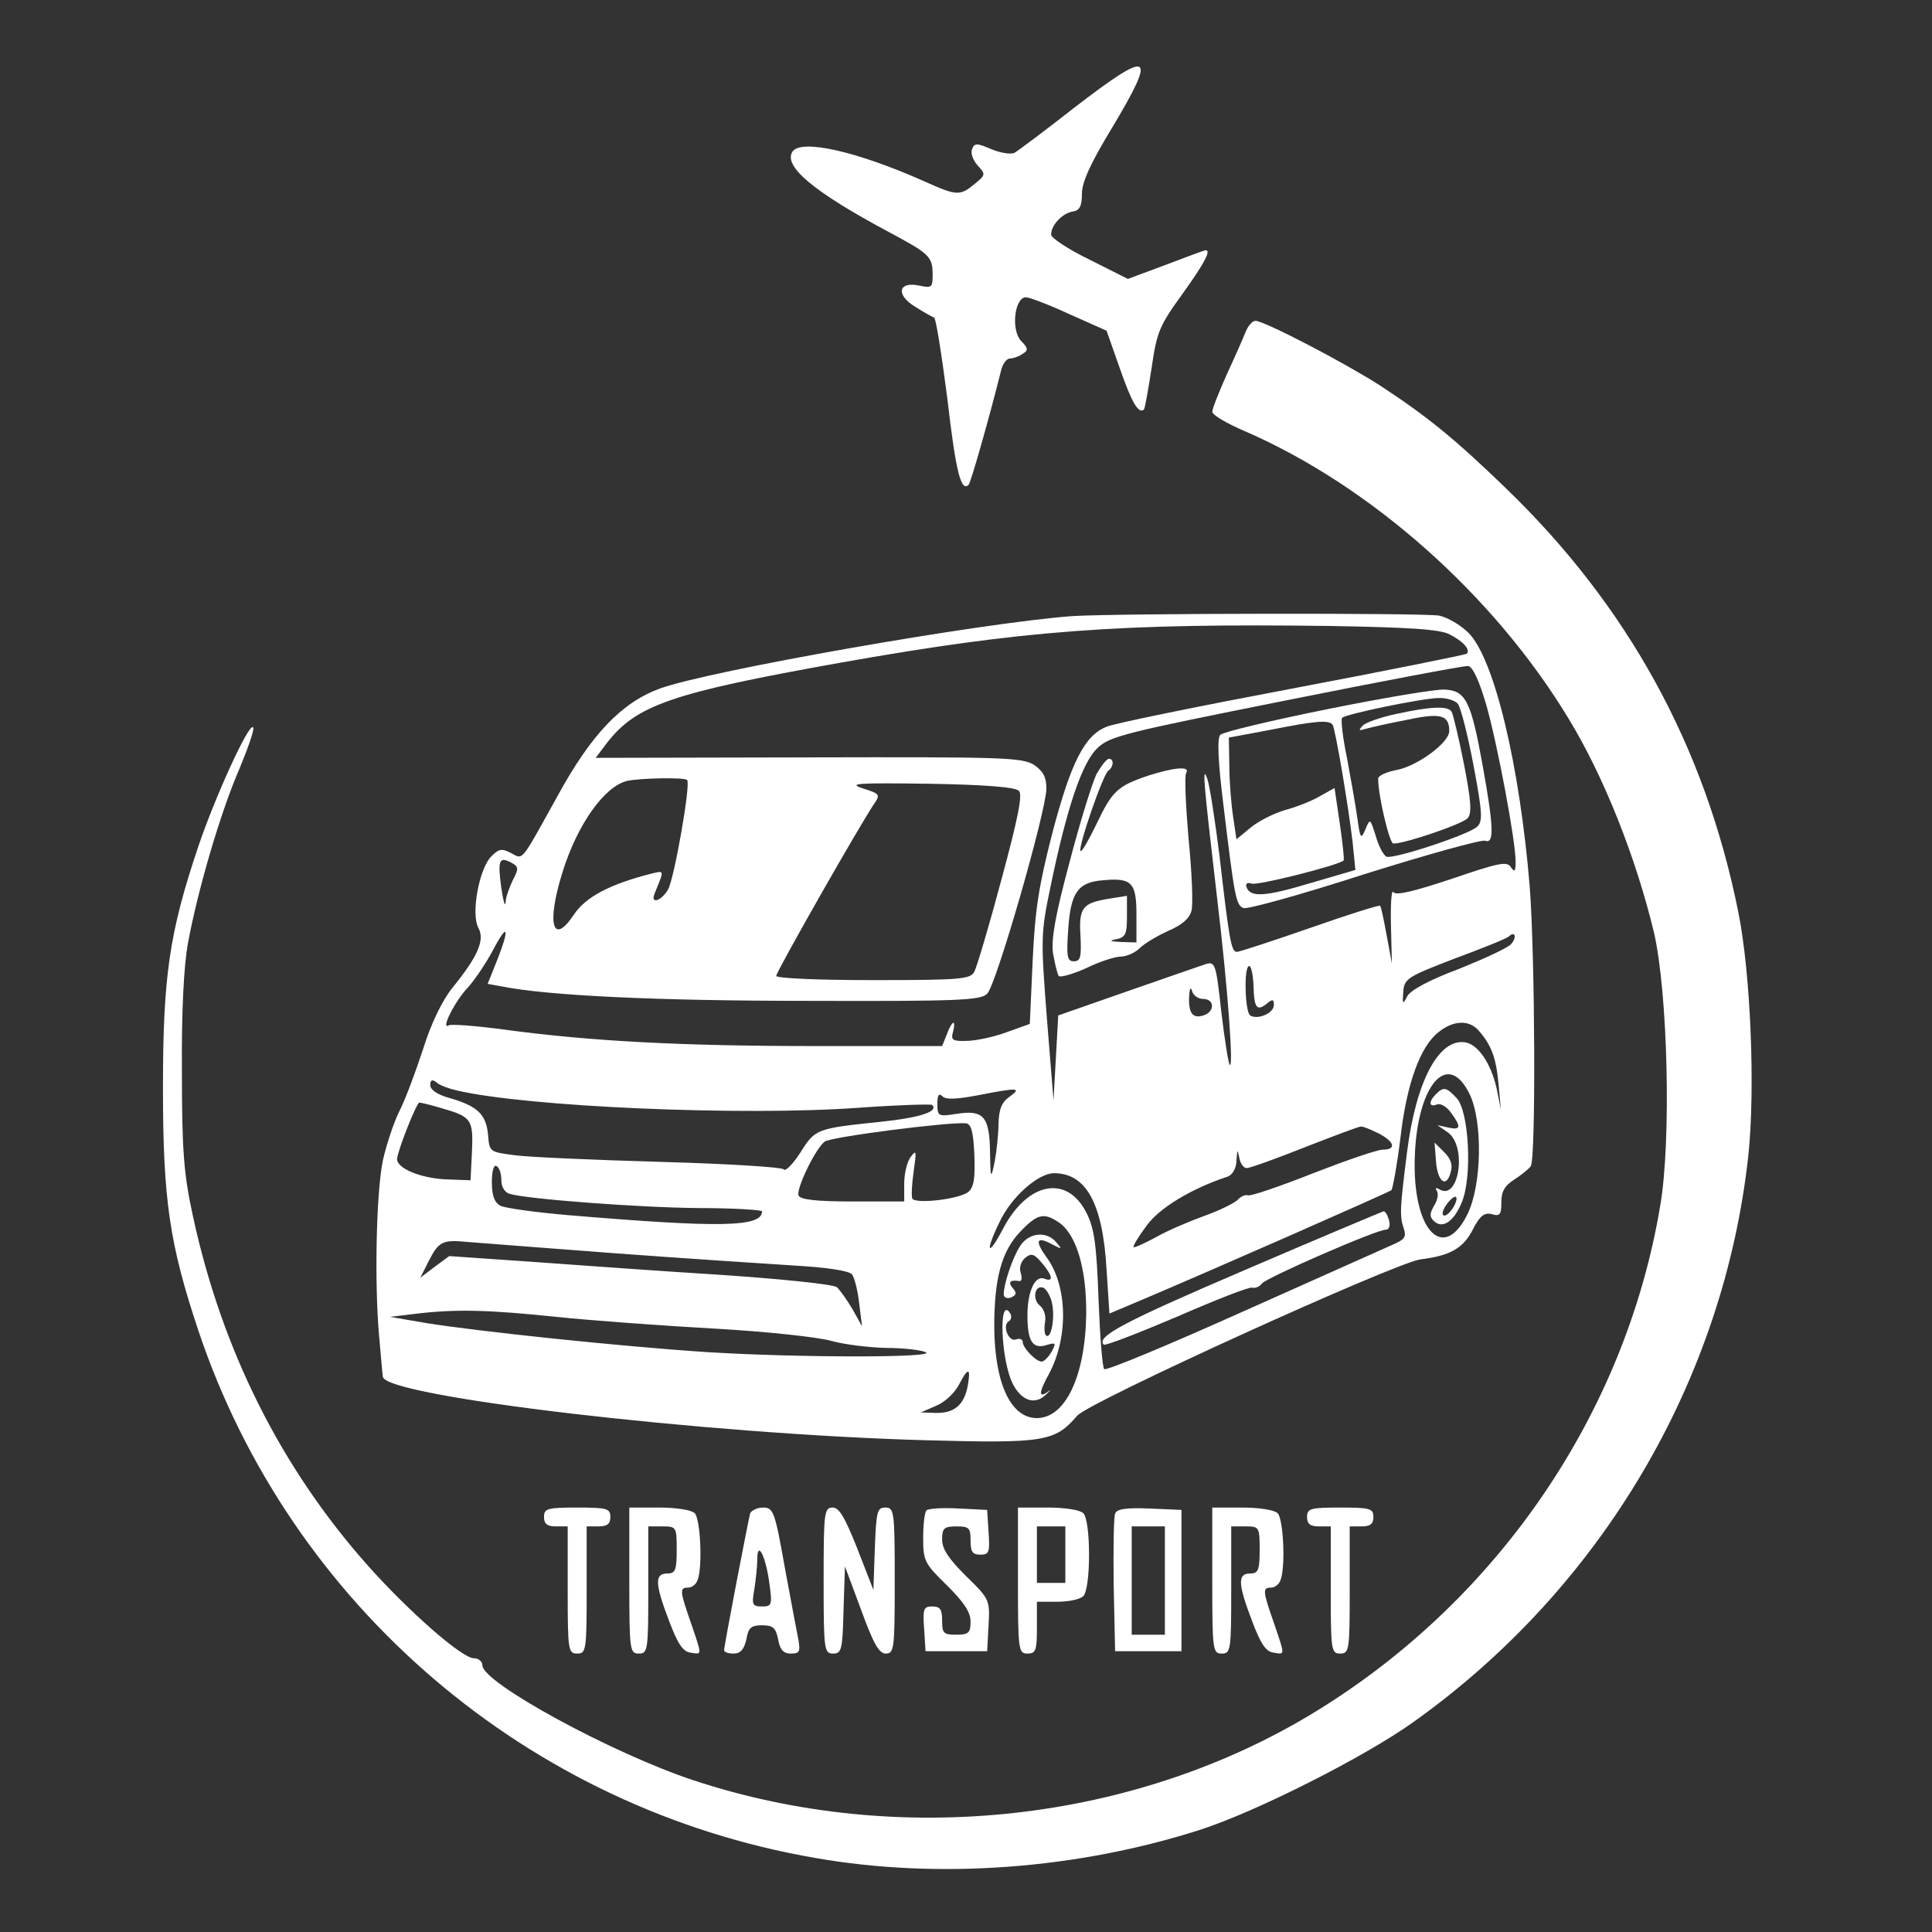 <svg width="100" height="100" viewBox="0 0 100 100" fill="none" xmlns="http://www.w3.org/2000/svg">
<rect x="0" y="0" width="100" height="100" fill="#333333" stroke="none"/>
<g clip-path="url(#clip0_12_2)">
<path d="M55.584 5.589C54.063 6.783 52.689 7.807 52.517 7.904C52.346 8.002 51.831 7.929 51.34 7.734C50.555 7.393 50.432 7.393 50.309 7.734C50.236 7.929 50.359 8.294 50.604 8.563C51.021 9.026 51.021 9.05 50.457 9.513C49.696 10.147 49.525 10.147 47.856 9.391C44.348 7.831 41.454 7.173 41.012 7.856C40.546 8.611 42.116 9.928 45.943 11.975C48.126 13.145 48.273 13.267 48.273 14.242C48.273 14.876 48.224 14.924 47.562 14.778C46.483 14.559 46.36 15.266 47.366 15.875C47.783 16.143 48.224 16.387 48.347 16.436C48.445 16.46 48.739 18.361 49.034 20.628C49.475 24.455 49.745 25.479 50.138 25.089C50.261 24.942 51.217 21.579 51.806 19.214C51.88 18.849 52.1 18.556 52.272 18.556C52.419 18.556 52.738 18.459 52.934 18.312C53.229 18.142 53.229 18.02 52.836 17.63C52.321 17.045 52.517 15.387 53.106 15.387C53.278 15.387 54.308 15.777 55.363 16.265L57.276 17.118L57.963 19.068C58.577 20.848 58.944 21.457 59.214 21.189C59.263 21.116 59.435 20.165 59.607 19.044C59.877 17.191 59.999 16.874 61.201 15.217C62.354 13.608 62.698 12.95 62.403 12.95C62.354 12.95 61.422 13.291 60.343 13.706L58.38 14.437L56.393 13.438C55.289 12.901 54.406 12.316 54.406 12.146C54.406 11.658 54.971 11.049 55.51 10.951C55.878 10.902 56.001 10.683 56.001 10.025C56.001 9.416 56.467 8.416 57.546 6.637C59.926 2.664 59.607 2.493 55.584 5.589Z" fill="white"/>
<path d="M64.489 17.142C64.366 17.459 63.924 18.459 63.507 19.361C63.09 20.287 62.747 21.164 62.747 21.311C62.747 21.481 63.507 21.92 64.415 22.31C70.94 25.137 77.318 30.793 81.194 37.203C83.034 40.226 84.678 44.394 85.61 48.269C86.321 51.341 86.518 59.043 85.929 62.431C84.138 73.108 77.588 82.76 68.144 88.561C58.797 94.314 46.556 95.679 35.885 92.144C31.69 90.755 24.969 87.099 24.969 86.197C24.969 86.002 24.773 85.831 24.527 85.831C23.914 85.831 21.166 83.418 19.057 81.054C14.543 75.984 11.477 69.866 9.98 62.919C9.514 60.774 9.416 59.579 9.416 55.484C9.391 52.364 9.514 49.951 9.735 48.781C10.25 46.027 11.403 42.078 12.384 39.811C12.85 38.69 13.194 37.715 13.096 37.642C12.875 37.422 11.133 41.249 10.274 43.784C8.754 48.294 8.435 50.561 8.435 56.337C8.435 62.114 8.778 64.406 10.274 68.891C15.034 83.077 27.324 93.607 42.19 96.166C48.568 97.287 55.755 96.751 62.134 94.704C65.004 93.778 70.621 90.95 73.173 89.122C82.887 82.199 89.216 71.474 90.492 59.823C90.86 56.386 90.614 50.39 89.977 47.221C88.259 38.641 84.261 31.353 77.907 25.235C75.307 22.724 73.909 21.579 71.456 19.97C69.64 18.8 65.445 16.606 64.979 16.606C64.832 16.606 64.611 16.85 64.489 17.142Z" fill="white"/>
<path d="M55.51 31.889C50.8 32.231 36.67 34.717 34.144 35.643C32.156 36.374 30.586 38.032 28.845 41.225C26.907 44.711 27.103 44.491 26.441 44.15C25.974 43.906 25.827 43.931 25.435 44.321C24.797 44.954 24.38 47.27 24.748 48.001C25.116 48.635 24.748 49.488 23.423 51.121C22.908 51.755 22.319 52.949 21.902 54.29C21.51 55.484 20.97 56.947 20.651 57.556C20.357 58.166 19.989 59.287 19.817 60.067C19.474 61.724 19.376 66.38 19.621 69.134C19.719 70.207 19.793 71.157 19.817 71.255C19.866 72.279 36.425 74.229 47.906 74.546C54.063 74.716 54.602 74.619 55.755 73.278C56.344 72.571 72.167 65.381 73.516 65.186C75.086 64.991 75.749 64.601 76.239 63.626C76.607 62.919 76.828 62.748 77.22 62.846C77.637 62.968 77.711 62.87 77.711 62.212C77.711 61.676 77.883 61.359 78.398 61.042C78.766 60.798 79.134 60.506 79.232 60.359C79.502 59.994 79.453 49.561 79.183 45.954C78.668 39.641 77.343 34.059 75.994 32.742C75.601 32.352 74.939 31.962 74.497 31.865C73.712 31.719 57.792 31.743 55.51 31.889ZM75.037 32.84C75.749 33.206 76.116 33.62 75.92 33.839C75.847 33.888 71.774 34.717 66.868 35.643C61.962 36.569 57.644 37.447 57.276 37.617C56.148 38.056 55.437 39.446 54.48 43.078C53.769 45.832 53.572 47.075 53.45 49.732L53.302 52.998L52.076 53.437C51.413 53.681 50.481 53.876 50.015 53.876C49.304 53.9 49.206 53.827 49.328 53.413C49.5 52.73 49.279 52.803 49.009 53.534L48.764 54.144H42.214C35.346 54.144 30.586 53.9 26.097 53.291C24.65 53.096 23.35 52.998 23.227 53.071C22.785 53.339 23.546 51.804 24.233 51.097C24.601 50.682 25.189 49.805 25.533 49.147C26.293 47.709 26.392 48.026 25.729 49.708L25.239 50.926L25.925 51.048C28.305 51.536 34.021 51.804 41.822 51.804C49.598 51.828 50.751 51.779 51.094 51.438C51.561 50.999 54.161 41.956 54.161 40.811C54.161 40.226 53.989 39.909 53.523 39.592C52.91 39.202 51.904 39.178 41.846 39.202L30.832 39.226L31.421 38.446C32.941 36.496 34.757 35.862 43.49 34.303C52.959 32.621 57.939 32.255 68.88 32.401C73.001 32.474 74.546 32.572 75.037 32.84ZM76.926 36.472C77.515 38.544 78.447 43.516 78.447 44.589C78.447 45.101 78.398 45.174 78.202 44.881C78.005 44.564 77.564 44.662 75.135 45.491C73.148 46.149 72.24 46.368 72.118 46.173C72.02 46.027 71.971 46.807 71.995 47.879L72.044 49.878L71.774 48.416C71.627 47.611 71.48 46.904 71.431 46.88C71.406 46.831 69.763 47.343 67.825 48.026C65.862 48.708 64.145 49.269 64.022 49.269C63.728 49.269 63.63 48.708 63.115 44.248C62.894 42.492 62.624 40.737 62.502 40.347C62.207 39.494 62.281 40.347 62.992 46.441C63.556 51.146 63.851 55.289 63.654 55.119C63.581 55.046 63.385 53.803 63.213 52.364C62.943 49.878 62.894 49.756 62.404 49.903C62.109 50 60.294 50.634 58.331 51.316L54.774 52.559L54.652 54.753L54.529 56.947L54.185 52.681C53.867 48.562 53.867 48.318 54.382 45.856C55.216 41.834 56.001 39.47 56.81 38.714C57.448 38.105 58.258 37.91 66.574 36.252C71.554 35.253 75.797 34.449 75.994 34.473C76.239 34.522 76.558 35.229 76.926 36.472ZM35.566 40.372C35.763 40.567 34.904 45.442 34.585 46.027C34.266 46.612 33.653 46.831 33.874 46.271C34.389 45.003 34.413 45.052 33.702 45.222C31.592 45.759 30.317 46.417 29.703 47.343C28.599 49.001 28.28 47.806 29.114 45.149C29.875 42.688 31.273 40.713 32.451 40.421C33.113 40.274 35.419 40.226 35.566 40.372ZM52.738 40.932C52.934 41.127 52.714 42.273 51.831 45.539C51.193 47.928 50.555 50.073 50.432 50.292C50.236 50.682 49.745 50.731 45.207 50.731C42.288 50.731 40.178 50.634 40.178 50.512C40.178 50.292 44.594 42.541 45.256 41.591C45.575 41.127 45.526 41.079 44.667 40.811C43.858 40.542 44.349 40.518 48.102 40.567C50.947 40.616 52.542 40.737 52.738 40.932ZM26.539 45.564C26.367 45.929 26.171 46.441 26.171 46.709C26.146 46.977 26.048 46.636 25.95 45.978C25.754 44.54 25.827 44.321 26.441 44.638C26.858 44.857 26.858 44.954 26.539 45.564ZM78.226 48.854C78.079 49.049 76.852 49.61 75.528 50.146C73.958 50.731 72.976 51.267 72.829 51.584C72.609 52.023 72.584 51.974 72.633 51.341C72.682 50.658 72.829 50.561 75.307 49.61C76.754 49.074 78.03 48.562 78.103 48.464C78.422 48.172 78.52 48.513 78.226 48.854ZM64.881 50.999C64.906 52.169 65.053 52.364 65.568 51.95C65.862 51.706 65.936 51.706 65.936 52.023C65.936 52.438 65.102 52.803 64.709 52.559C64.439 52.389 64.366 50 64.66 50C64.758 50 64.857 50.439 64.881 50.999ZM62.281 51.706C62.845 51.706 62.894 52.316 62.354 52.535C61.766 52.754 61.52 52.486 61.545 51.633C61.569 51.194 61.618 51.048 61.692 51.267C61.741 51.511 62.011 51.706 62.281 51.706ZM76.533 53.339C77.196 54.095 77.441 54.753 77.564 56.118L77.686 57.434L77.466 56.337C77.171 55.046 76.509 54.046 75.822 53.949C74.473 53.754 73.295 55.947 72.829 59.628C72.461 62.529 72.437 62.943 72.657 63.577C72.805 64.04 72.707 64.162 72.02 64.454C71.578 64.649 68.095 66.209 64.268 67.916C60.465 69.622 57.252 70.963 57.154 70.865C57.056 70.767 56.933 69.134 56.859 67.233C56.761 64.454 56.639 63.577 56.246 62.797C55.24 60.774 53.18 61.164 51.904 63.626C51.119 65.112 50.972 64.82 51.732 63.26C52.346 61.944 53.744 60.725 54.553 60.725C56.222 60.725 57.08 62.285 57.276 65.722L57.424 67.989L59.043 67.306C62.502 65.844 71.873 61.724 72.02 61.602C72.093 61.505 72.314 60.286 72.486 58.897C72.805 56.094 73.516 54.144 74.473 53.413C75.233 52.803 76.043 52.779 76.533 53.339ZM76.067 56.63C76.754 58.044 76.705 61.359 75.945 62.87C74.743 65.283 73.197 63.796 73.222 60.237C73.246 56.313 74.89 54.217 76.067 56.63ZM23.619 56.435C27.201 57.288 38.412 57.776 44.447 57.337C46.483 57.191 48.175 57.142 48.249 57.191C48.592 57.532 47.636 57.849 45.55 58.068C42.263 58.409 42.19 58.434 41.429 59.653C41.037 60.262 40.644 60.652 40.571 60.53C40.497 60.408 37.651 60.237 34.242 60.14C30.832 60.042 27.422 59.896 26.686 59.799C25.337 59.628 25.337 59.628 25.263 58.751C25.165 57.678 24.723 57.264 23.325 56.849C22.663 56.679 22.27 56.411 22.27 56.167C22.27 55.899 22.368 55.85 22.589 56.021C22.736 56.167 23.203 56.337 23.619 56.435ZM52.272 56.752C51.855 57.044 51.708 57.386 51.683 58.141C51.683 58.678 51.585 59.579 51.487 60.116C51.291 61.066 51.266 61.042 51.242 59.604C51.217 57.776 50.898 57.434 49.5 57.654C48.568 57.8 48.519 57.776 48.519 57.142C48.519 56.679 48.592 56.557 48.789 56.752C48.96 56.922 49.5 56.898 50.555 56.703C52.664 56.289 52.91 56.289 52.272 56.752ZM22.859 57.361C24.404 57.8 24.503 57.946 24.429 59.604L24.355 61.091L23.031 61.042C21.755 60.969 20.553 60.481 20.553 59.994C20.553 59.628 21.559 57.069 21.706 57.069C21.78 57.069 22.295 57.191 22.859 57.361ZM50.432 59.774C50.481 60.993 50.408 61.456 50.113 61.7C49.647 62.066 47.415 62.334 47.219 62.041C47.169 61.919 47.194 61.286 47.292 60.627C47.439 59.579 47.439 59.482 47.145 59.872C46.949 60.116 46.802 60.749 46.802 61.261V62.188H44.128C42.214 62.188 41.405 62.09 41.331 61.871C41.208 61.529 42.19 59.482 42.68 59.092C42.975 58.848 49.059 58.068 49.991 58.141C50.261 58.166 50.383 58.556 50.432 59.774ZM71.333 58.653C72.191 59.092 72.29 59.506 71.578 59.506C71.284 59.506 69.665 60.067 67.972 60.725C66.255 61.407 64.734 61.919 64.611 61.871C64.464 61.822 64.243 61.919 64.096 62.066C63.974 62.236 63.188 62.626 62.379 62.919C61.569 63.211 60.416 63.699 59.828 64.04C59.239 64.357 58.699 64.601 58.675 64.552C58.626 64.503 58.92 64.016 59.337 63.455C59.999 62.529 61.643 61.529 63.556 60.896C63.802 60.798 63.998 60.457 63.998 60.067C64.047 59.482 64.047 59.458 64.145 59.921C64.194 60.237 64.391 60.481 64.538 60.457C64.709 60.457 66.059 59.969 67.531 59.384C69.027 58.799 70.327 58.312 70.425 58.312C70.523 58.288 70.94 58.458 71.333 58.653ZM25.95 61.091C25.95 61.432 26.122 61.724 26.392 61.797C27.299 62.066 33.089 62.504 36.179 62.529C37.97 62.529 39.442 62.626 39.442 62.699C39.442 63.528 37.234 63.553 29.384 62.894C27.692 62.748 26.122 62.529 25.901 62.407C25.582 62.236 25.459 61.871 25.459 61.188C25.459 60.603 25.558 60.262 25.705 60.359C25.852 60.432 25.95 60.774 25.95 61.091ZM54.823 63.284C55.731 63.918 56.246 65.722 56.222 68.037C56.172 71.231 55.142 73.4 53.67 73.4C52.321 73.4 51.487 71.621 51.462 68.696C51.462 66.185 51.831 64.771 52.812 63.748C53.695 62.821 54.038 62.748 54.823 63.284ZM31.837 64.869C35.419 65.137 39.589 65.405 41.086 65.502C42.778 65.6 43.956 65.771 44.103 65.966C44.226 66.136 44.398 66.794 44.471 67.453L44.618 68.647L44.128 67.769C43.858 67.306 43.49 66.794 43.318 66.624C43.122 66.478 40.571 66.209 37.357 65.99C34.242 65.795 29.801 65.478 27.495 65.308L23.252 65.015L22.491 65.576L21.755 66.136L22.172 65.308C22.712 64.235 22.908 64.162 24.208 64.284C24.846 64.332 28.256 64.601 31.837 64.869ZM28.771 68.159C30.66 68.354 34.364 68.623 36.989 68.769C39.614 68.915 42.337 69.207 43.024 69.403C43.711 69.597 44.986 69.744 45.845 69.768C46.703 69.768 47.636 69.866 47.906 69.987C48.617 70.28 41.331 70.28 36.621 69.987C32.156 69.695 24.748 68.915 22.025 68.476L20.185 68.159L21.412 68.013C23.595 67.745 25.263 67.794 28.771 68.159ZM50.089 71.743C49.892 72.742 49.377 73.156 48.421 73.132L47.66 73.108L48.445 72.766C48.887 72.596 49.402 72.108 49.623 71.694C50.113 70.743 50.261 70.767 50.089 71.743Z" fill="white"/>
<path d="M68.659 36.716C65.764 37.301 63.311 37.886 63.164 38.032C62.992 38.203 63.041 39.421 63.336 41.761C63.9 46.441 63.973 46.856 64.366 47.002C64.562 47.075 67.383 46.295 70.621 45.247C73.884 44.223 76.705 43.443 76.877 43.516C77.343 43.687 77.318 42.834 76.754 39.689C76.141 36.277 75.871 35.741 74.767 35.692C74.301 35.667 71.554 36.131 68.659 36.716ZM75.454 36.423C75.601 36.594 75.969 38.032 76.264 39.592C76.73 42.054 76.754 42.517 76.46 42.785C76.043 43.199 72.167 44.467 71.774 44.345C71.627 44.296 71.357 43.809 71.21 43.273C70.916 42.346 70.916 42.346 70.671 42.931C70.45 43.468 70.401 43.419 70.253 42.322C70.155 41.639 69.91 40.25 69.714 39.202C69.493 38.154 69.395 37.227 69.468 37.154C69.665 36.959 73.541 36.155 74.424 36.131C74.841 36.106 75.307 36.252 75.454 36.423ZM68.978 37.52C69.125 37.764 69.787 41.688 70.008 43.565L70.155 45.028L67.825 45.71C65.47 46.417 64.709 46.466 64.513 45.905C64.464 45.734 64.562 45.661 64.783 45.734C65.053 45.856 69.297 44.784 69.542 44.54C69.591 44.491 69.493 43.638 69.346 42.614L69.076 40.786L68.291 41.225C67.874 41.469 67.064 41.786 66.5 41.932C65.936 42.102 65.151 42.492 64.734 42.834L63.998 43.443L63.826 42.273C63.728 41.639 63.63 40.445 63.63 39.641L63.605 38.178L65.691 37.788C68.119 37.301 68.806 37.252 68.978 37.52Z" fill="white"/>
<path d="M72.24 36.959C71.456 37.13 70.671 37.398 70.523 37.569C70.302 37.812 70.327 37.837 70.72 37.715C70.989 37.642 71.946 37.422 72.854 37.252C74.571 36.886 75.013 37.008 75.013 37.837C75.013 38.446 73.344 39.665 72.265 39.86C71.75 39.958 71.333 40.153 71.333 40.299C71.333 41.201 71.922 43.663 72.118 43.663C72.756 43.663 75.724 42.639 75.969 42.346C76.19 42.102 76.141 41.42 75.773 39.543C75.503 38.178 75.209 36.959 75.135 36.837C74.939 36.521 74.031 36.569 72.24 36.959Z" fill="white"/>
<path d="M56.761 40.055C56.541 40.494 55.903 42.541 55.363 44.613C54.602 47.441 54.406 48.635 54.504 49.342C54.602 49.878 54.725 50.414 54.799 50.512C54.848 50.609 55.486 50.439 56.197 50.122C56.884 49.781 57.718 49.513 58.012 49.513C58.307 49.513 58.748 49.318 58.994 49.074C59.239 48.83 59.901 48.44 60.49 48.172C61.177 47.879 61.569 47.538 61.667 47.148C61.766 46.831 61.692 45.149 61.52 43.419C61.373 41.688 61.3 40.153 61.398 40.006C61.618 39.641 60.784 39.714 59.411 40.153C57.841 40.689 57.571 40.932 56.737 42.688C56.344 43.492 56.001 44.101 55.927 44.053C55.78 43.882 57.105 40.031 57.374 39.884C57.644 39.689 57.669 39.275 57.399 39.275C57.276 39.275 57.007 39.641 56.761 40.055ZM58.822 47.319V48.781L58.037 48.757C57.448 48.733 57.374 48.684 57.792 48.611C58.258 48.513 58.331 48.343 58.331 47.441V46.368L57.424 46.514C56.025 46.734 55.829 46.977 55.927 48.464C55.976 49.537 55.927 49.756 55.584 49.756C55.24 49.756 55.191 49.537 55.289 48.123C55.412 46.222 55.78 45.661 57.08 45.564C58.577 45.417 58.822 45.686 58.822 47.319Z" fill="white"/>
<path d="M64.464 65.722C58.209 68.403 56.712 69.183 57.129 69.597C57.203 69.671 58.895 69.013 60.907 68.159C62.919 67.282 64.66 66.599 64.808 66.648C64.955 66.697 65.2 66.599 65.323 66.429C65.593 66.112 71.235 63.65 71.725 63.65C71.897 63.65 71.971 63.455 71.897 63.163C71.823 62.894 71.701 62.675 71.603 62.699C71.529 62.724 68.316 64.064 64.464 65.722Z" fill="white"/>
<path d="M74.326 56.63C73.933 57.02 73.958 57.337 74.375 57.166C74.571 57.093 74.89 57.288 75.111 57.605C75.65 58.336 75.601 58.507 74.963 58.361L74.399 58.239L74.963 58.629C75.945 59.384 75.503 62.188 74.497 61.554C74.301 61.456 74.277 61.481 74.375 61.651C74.473 61.797 74.399 62.139 74.228 62.407C74.007 62.797 73.982 62.968 74.203 63.187C74.644 63.626 75.233 63.26 75.65 62.261C76.215 60.969 76.043 57.556 75.405 56.849C74.865 56.264 74.718 56.24 74.326 56.63ZM75.258 62.431C75.111 62.699 74.89 62.919 74.767 62.919C74.62 62.919 74.644 62.699 74.816 62.431C74.988 62.163 75.209 61.944 75.331 61.944C75.43 61.944 75.405 62.163 75.258 62.431Z" fill="white"/>
<path d="M74.326 60.091C74.399 61.164 74.865 61.529 75.086 60.676C75.209 60.286 75.086 59.969 74.743 59.628L74.252 59.141L74.326 60.091Z" fill="white"/>
<path d="M52.812 64.479C52.419 65.064 51.953 66.453 51.953 66.989C51.953 67.16 52.125 67.233 52.321 67.16C52.615 67.038 52.64 66.916 52.419 66.672C52.149 66.356 52.297 66.234 52.763 66.307C52.885 66.331 52.91 66.136 52.836 65.892C52.738 65.624 52.836 65.308 53.057 65.112C53.376 64.844 53.523 64.893 53.916 65.356C54.48 66.014 54.553 66.38 54.063 66.185C53.572 65.99 53.18 66.843 53.18 68.086C53.18 69.427 53.45 69.841 54.161 69.622C54.652 69.476 54.676 69.5 54.431 69.963C54.259 70.256 54.038 70.475 53.916 70.475C53.621 70.475 52.934 69.768 52.934 69.451C52.934 69.329 52.787 69.256 52.591 69.329C52.199 69.476 51.855 68.598 52.223 68.379C52.346 68.306 52.37 68.135 52.297 67.989C51.659 66.965 51.806 70.499 52.444 71.669C52.885 72.498 53.548 72.718 54.087 72.23C54.333 72.011 54.431 71.889 54.308 71.986C53.744 72.425 53.744 72.108 54.284 71.133C55.314 69.232 55.265 66.551 54.161 65.064C53.548 64.211 53.646 63.967 54.455 64.406C54.971 64.674 54.995 64.674 54.676 64.308C54.185 63.699 53.253 63.796 52.812 64.479ZM54.431 67.355C54.627 68.086 54.431 69.305 54.161 69.134C54.063 69.086 54.038 68.769 54.087 68.452C54.161 68.135 54.038 67.745 53.818 67.574C53.425 67.257 53.548 66.502 53.989 66.648C54.136 66.697 54.333 67.014 54.431 67.355Z" fill="white"/>
<path d="M28.158 78.519C28.158 78.884 28.33 79.006 28.771 79.006H29.384V82.297C29.384 85.417 29.409 85.588 29.875 85.588C30.341 85.588 30.366 85.417 30.366 82.297V79.006H30.979C31.421 79.006 31.592 78.884 31.592 78.519C31.592 78.08 31.421 78.031 29.875 78.031C28.33 78.031 28.158 78.08 28.158 78.519Z" fill="white"/>
<path d="M32.573 81.809C32.573 85.417 32.598 85.588 33.064 85.588C33.53 85.588 33.555 85.417 33.555 82.297V79.006H34.291C35.002 79.006 35.027 79.031 35.027 80.225C35.027 81.273 34.953 81.444 34.536 81.444C33.874 81.444 33.898 81.98 34.634 83.906C35.076 85.076 35.346 85.49 35.738 85.539C36.351 85.636 36.351 85.734 35.763 84.003C35.174 82.321 35.174 82.175 35.615 82.175C35.812 82.175 36.032 82.004 36.106 81.785C36.376 81.103 36.253 78.616 35.959 78.324C35.787 78.153 35.002 78.031 34.119 78.031H32.573V81.809Z" fill="white"/>
<path d="M38.829 78.324C38.731 78.689 37.48 85.173 37.48 85.417C37.48 85.514 37.7 85.588 37.97 85.588C38.338 85.588 38.51 85.368 38.633 84.856C38.731 84.247 38.878 84.125 39.442 84.125C40.006 84.125 40.154 84.247 40.276 84.856C40.374 85.392 40.546 85.588 40.939 85.588C41.38 85.588 41.429 85.49 41.331 84.905C41.258 84.539 40.939 82.858 40.62 81.127C40.105 78.226 40.031 78.031 39.491 78.031C39.197 78.031 38.903 78.177 38.829 78.324ZM39.81 81.858C39.982 83.077 39.957 83.15 39.442 83.15C38.927 83.15 38.903 83.052 39.05 82.224C39.123 81.736 39.197 81.054 39.197 80.713C39.197 79.713 39.614 80.493 39.81 81.858Z" fill="white"/>
<path d="M42.631 81.809C42.631 85.392 42.656 85.588 43.122 85.588C43.563 85.588 43.612 85.392 43.661 83.321L43.735 81.078L44.569 83.321C45.207 85.076 45.501 85.588 45.845 85.588C46.286 85.588 46.311 85.344 46.311 81.809C46.311 78.226 46.286 78.031 45.82 78.031C45.403 78.031 45.354 78.226 45.281 80.152L45.207 82.297L44.373 80.152C43.735 78.543 43.441 78.031 43.097 78.031C42.656 78.031 42.631 78.299 42.631 81.809Z" fill="white"/>
<path d="M47.955 78.177C47.856 78.275 47.783 78.909 47.783 79.616C47.783 80.786 47.856 80.932 49.009 82.053C49.892 82.931 50.236 83.442 50.236 83.93C50.236 84.515 50.138 84.612 49.5 84.612C48.838 84.612 48.764 84.539 48.764 83.881C48.764 83.296 48.666 83.15 48.249 83.15C47.807 83.15 47.758 83.272 47.832 84.296L47.906 85.466H49.5H51.095L51.168 84.125C51.242 82.809 51.217 82.76 49.991 81.566C49.108 80.688 48.764 80.176 48.764 79.689C48.764 79.104 48.862 79.006 49.5 79.006C50.162 79.006 50.236 79.079 50.236 79.737C50.236 80.323 50.334 80.469 50.751 80.469C51.193 80.469 51.242 80.347 51.168 79.299L51.095 78.153L49.623 78.08C48.789 78.031 48.053 78.08 47.955 78.177Z" fill="white"/>
<path d="M52.689 81.809C52.689 85.417 52.714 85.588 53.18 85.588C53.621 85.588 53.67 85.417 53.67 84.247V82.906H54.725C55.314 82.906 55.903 82.784 56.074 82.614C56.246 82.443 56.369 81.59 56.369 80.469C56.369 79.347 56.246 78.494 56.074 78.324C55.903 78.153 55.118 78.031 54.235 78.031H52.689V81.809ZM55.142 80.469V81.931H54.406H53.67V80.469V79.006H54.406H55.142V80.469Z" fill="white"/>
<path d="M57.718 78.348C57.644 78.519 57.62 80.201 57.644 82.053L57.718 85.466H59.435H61.152V81.809V78.153L59.484 78.08C58.282 78.031 57.792 78.104 57.718 78.348ZM60.294 81.809V84.612H59.435H58.577V81.809V79.006H59.435H60.294V81.809Z" fill="white"/>
<path d="M62.747 81.809C62.747 85.417 62.771 85.588 63.237 85.588C63.704 85.588 63.728 85.417 63.728 82.297V79.006H64.464C65.175 79.006 65.2 79.031 65.2 80.225C65.2 81.273 65.126 81.444 64.709 81.444C64.047 81.444 64.072 81.98 64.808 83.906C65.249 85.076 65.519 85.49 65.911 85.539C66.525 85.636 66.525 85.734 65.936 84.003C65.347 82.321 65.347 82.175 65.789 82.175C65.985 82.175 66.206 82.004 66.279 81.785C66.549 81.103 66.427 78.616 66.132 78.324C65.96 78.153 65.175 78.031 64.292 78.031H62.747V81.809Z" fill="white"/>
<path d="M67.653 78.519C67.653 78.884 67.825 79.006 68.266 79.006H68.88V82.297C68.88 85.417 68.904 85.588 69.37 85.588C69.836 85.588 69.861 85.417 69.861 82.297V79.006H70.474C70.916 79.006 71.088 78.884 71.088 78.519C71.088 78.08 70.916 78.031 69.37 78.031C67.825 78.031 67.653 78.08 67.653 78.519Z" fill="white"/>
</g>
<defs>
<clipPath id="clip0_12_2">
<rect width="100" height="100" fill="white"/>
</clipPath>
</defs>
</svg>
